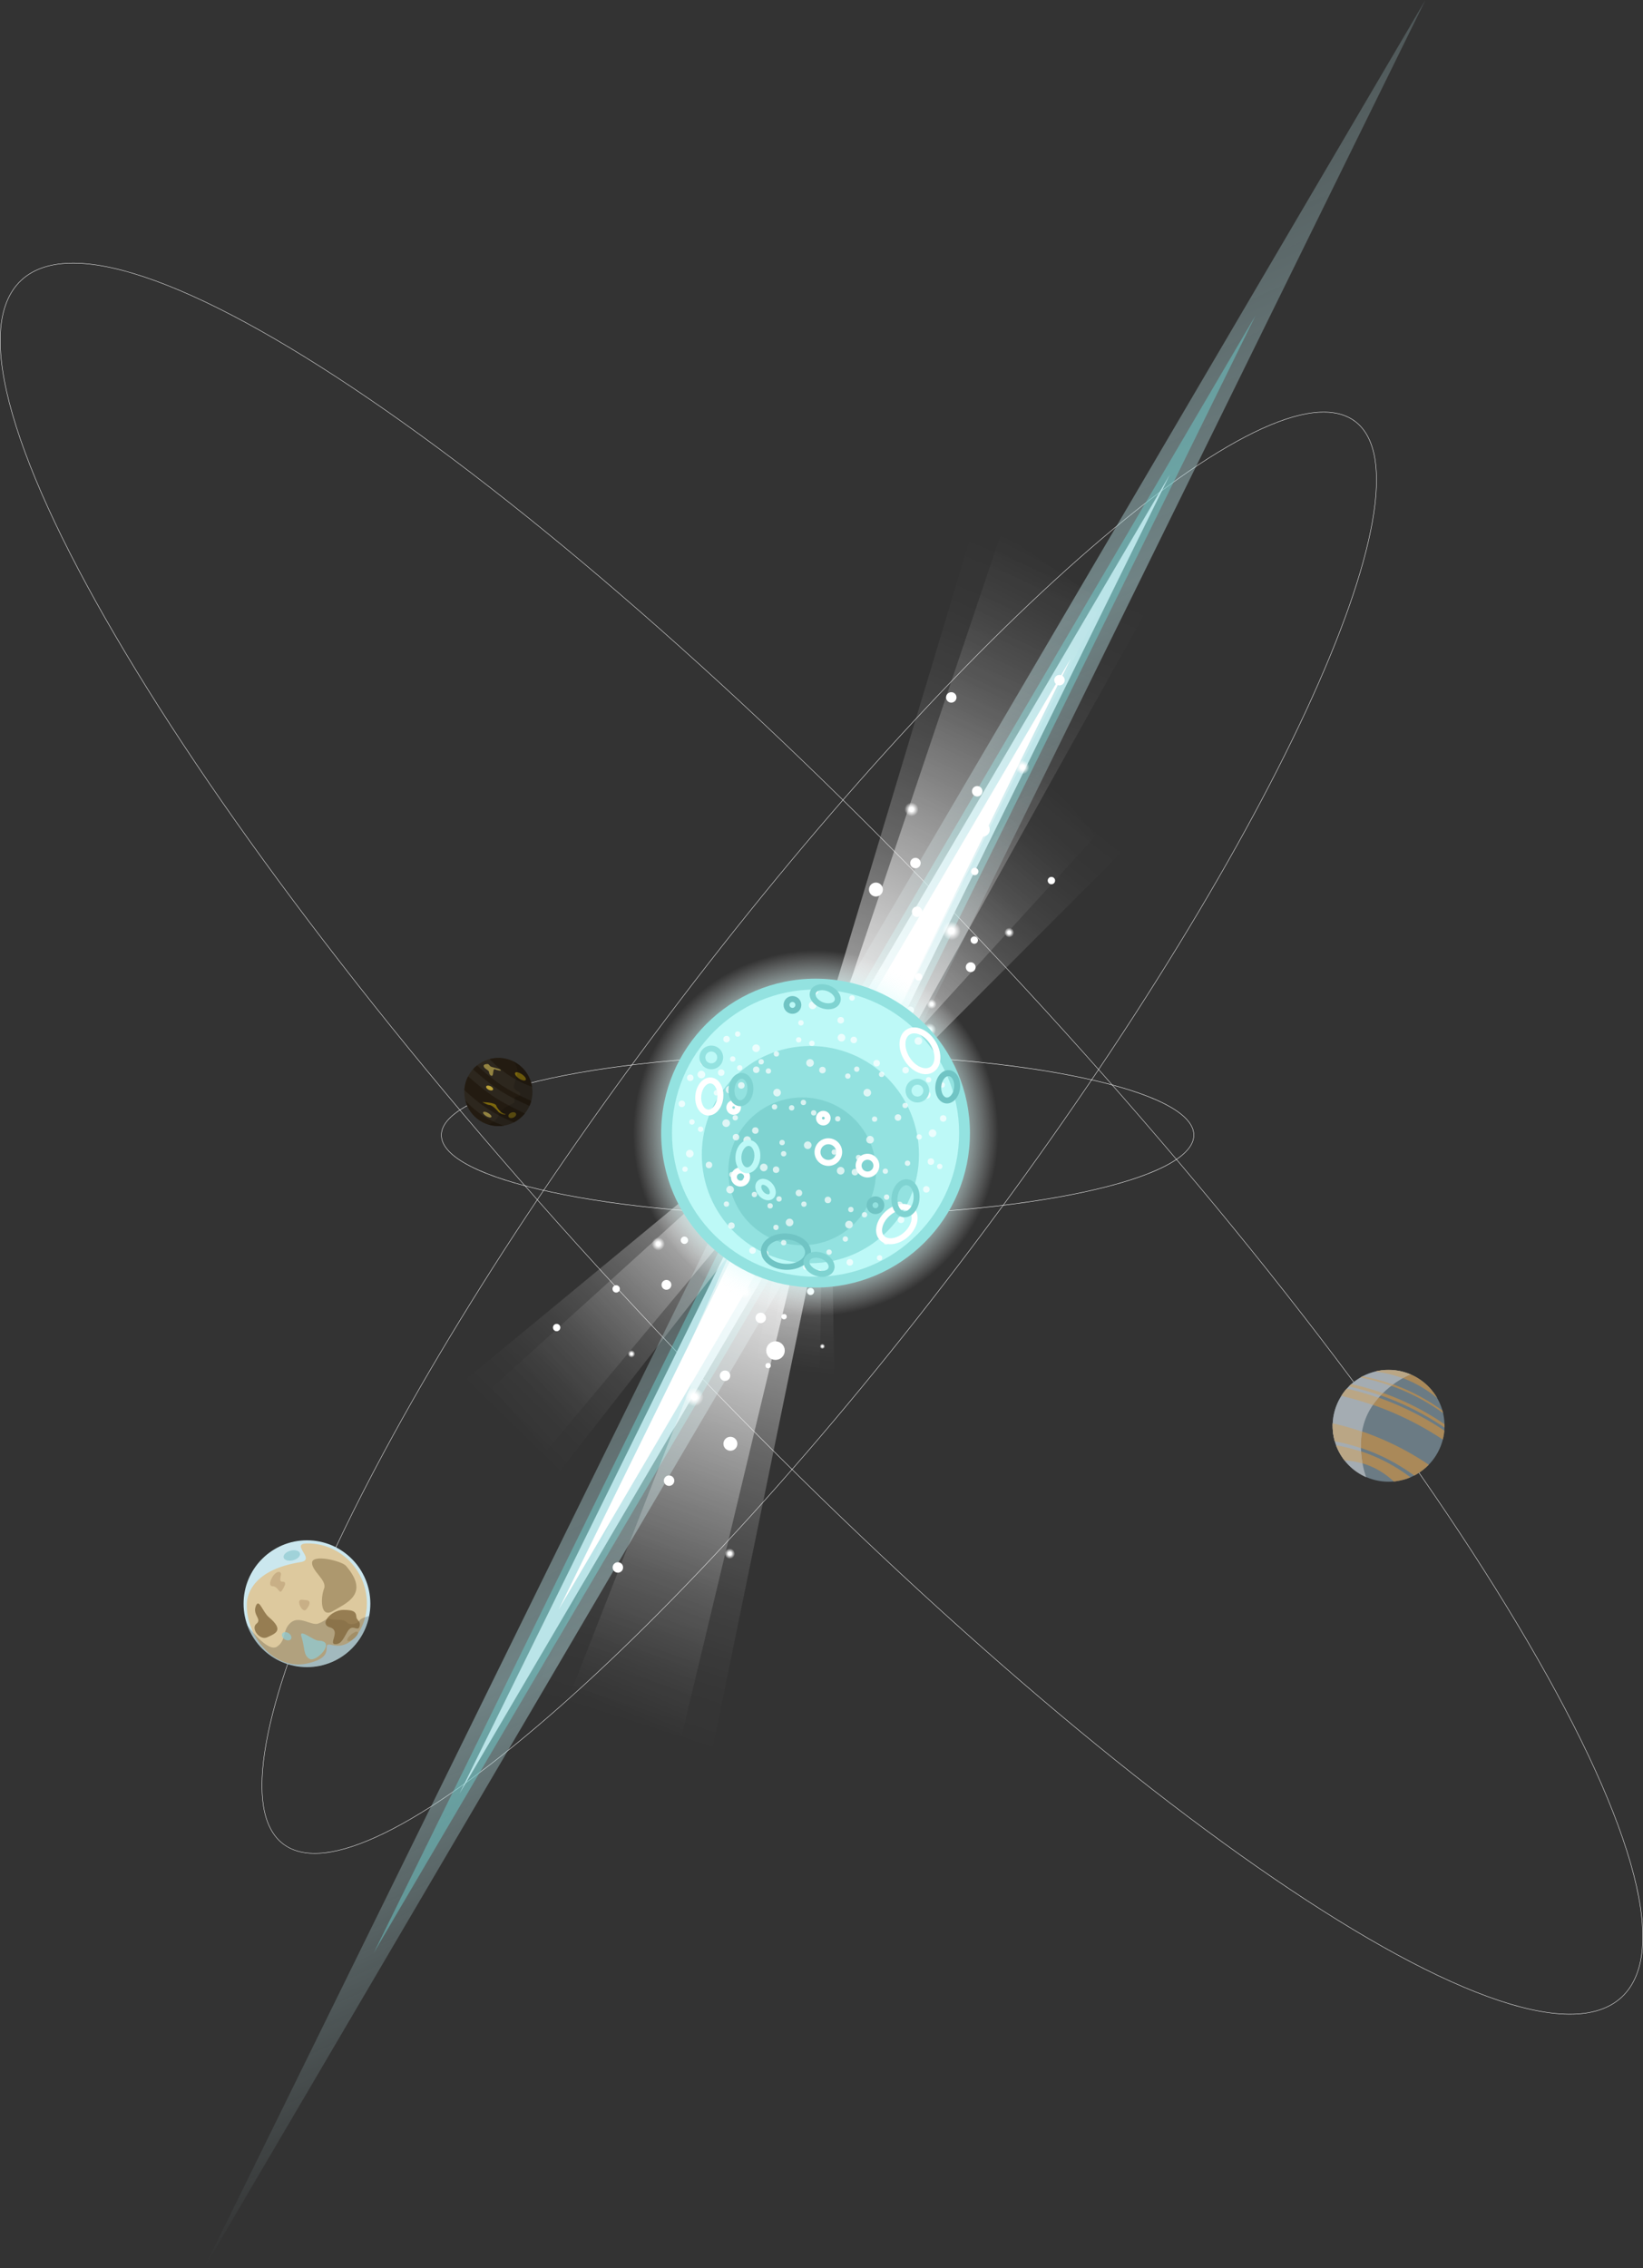 <?xml version="1.0" encoding="UTF-8"?>
<svg id="lichLayer3" xmlns="http://www.w3.org/2000/svg" xmlns:xlink="http://www.w3.org/1999/xlink"
     viewBox="0 0 3962.58 5468.55">
    <rect x="0" y="0" width="3962.58" height="5468.55" fill="#333333" stroke="none"/>
    <defs>
        <style>
            .cls-lich_system-1{fill:url(#lich_system_Unbenannter_Verlauf_19-13);}
            .cls-lich_system-2{fill:url(#lich_system_Unbenannter_Verlauf_19-16);}
            .cls-lich_system-3{fill:url(#lich_system_Unbenannter_Verlauf_19-19);}
            .cls-lich_system-4{fill:url(#lich_system_Unbenannter_Verlauf_19-18);}
            .cls-lich_system-5{fill:url(#lich_system_Unbenannter_Verlauf_19-12);}
            .cls-lich_system-6{fill:url(#lich_system_Unbenannter_Verlauf_19-15);}
            .cls-lich_system-7{fill:url(#lich_system_Unbenannter_Verlauf_19-17);}
            .cls-lich_system-8{fill:url(#lich_system_Unbenannter_Verlauf_19-14);}
            .cls-lich_system-9{fill:url(#lich_system_Unbenannter_Verlauf_19-10);}
            .cls-lich_system-10{fill:url(#lich_system_Unbenannter_Verlauf_19-11);}
            .cls-lich_system-11{fill:url(#lich_system_Unbenannter_Verlauf_19-25);}
            .cls-lich_system-12{fill:url(#lich_system_Unbenannter_Verlauf_19-26);}
            .cls-lich_system-13{fill:url(#lich_system_Unbenannter_Verlauf_19-22);}
            .cls-lich_system-14{fill:url(#lich_system_Unbenannter_Verlauf_19-21);}
            .cls-lich_system-15{fill:url(#lich_system_Unbenannter_Verlauf_19-23);}
            .cls-lich_system-16{fill:url(#lich_system_Unbenannter_Verlauf_19-24);}
            .cls-lich_system-17{fill:url(#lich_system_Unbenannter_Verlauf_19-20);}
            .cls-lich_system-18{fill:url(#lich_system_Unbenannter_Verlauf_195-3);}
            .cls-lich_system-19{fill:url(#lich_system_Unbenannter_Verlauf_195-4);}
            .cls-lich_system-20{fill:url(#lich_system_Unbenannter_Verlauf_195-2);}
            .cls-lich_system-21{fill:url(#lich_system_Unbenannter_Verlauf_195-5);}
            .cls-lich_system-22{fill:url(#lich_system_Unbenannter_Verlauf_195-6);}
            .cls-lich_system-23{fill:url(#lich_system_Unbenannter_Verlauf_193-2);}
            .cls-lich_system-24{fill:url(#lich_system_Unbenannter_Verlauf_110-2);}
            .cls-lich_system-25{fill:url(#lich_system_Unbenannter_Verlauf_19-7);}
            .cls-lich_system-26{fill:url(#lich_system_Unbenannter_Verlauf_19-6);}
            .cls-lich_system-27{fill:url(#lich_system_Unbenannter_Verlauf_19-9);}
            .cls-lich_system-28{fill:url(#lich_system_Unbenannter_Verlauf_19-8);}
            .cls-lich_system-29{fill:url(#lich_system_Unbenannter_Verlauf_19-3);}
            .cls-lich_system-30{fill:url(#lich_system_Unbenannter_Verlauf_19-5);}
            .cls-lich_system-31{fill:url(#lich_system_Unbenannter_Verlauf_19-2);}
            .cls-lich_system-32{fill:url(#lich_system_Unbenannter_Verlauf_19-4);}
            .cls-lich_system-33{fill:url(#lich_system_Unbenannter_Verlauf_27-2);}
            .cls-lich_system-34{fill:#fff;}
            .cls-lich_system-35{fill:#6b7b84;}
            .cls-lich_system-36{fill:#7fd3d1;}
            .cls-lich_system-37{fill:#bae4e8;}
            .cls-lich_system-38{fill:#938341;}
            .cls-lich_system-39{fill:#665612;}
            .cls-lich_system-40{fill:#baa138;}
            .cls-lich_system-41{fill:#baa685;}
            .cls-lich_system-42{fill:#a4acb2;}
            .cls-lich_system-43{fill:#bdf9f7;}
            .cls-lich_system-44{fill:#aa8959;}
            .cls-lich_system-45{fill:#cbe7ee;}
            .cls-lich_system-46{fill:#ddc99e;}
            .cls-lich_system-47{fill:#231b11;}
            .cls-lich_system-48{fill:#93e2e0;}
            .cls-lich_system-49{fill:#70c4c4;}
            .cls-lich_system-50{fill:#6ecccc;}
            .cls-lich_system-51{fill:#2d271e;}
            .cls-lich_system-52{fill:#7c670d;}
            .cls-lich_system-53{opacity:.15;}
            .cls-lich_system-54{opacity:.2;}
            .cls-lich_system-55{opacity:.5;}
            .cls-lich_system-56{opacity:.7;}
            .cls-lich_system-57{fill:url(#lich_system_Unbenannter_Verlauf_195);}
            .cls-lich_system-58{fill:url(#lich_system_Unbenannter_Verlauf_193);}
            .cls-lich_system-59{fill:url(#lich_system_Unbenannter_Verlauf_110);}
            .cls-lich_system-60{fill:url(#lich_system_Unbenannter_Verlauf_19);}
            .cls-lich_system-61{fill:url(#lich_system_Unbenannter_Verlauf_27);}
            .cls-lich_system-62{fill:url(#lich_system_Unbenannter_Verlauf_3);}
            .cls-lich_system-63{fill:#c1a77e;}
            .cls-lich_system-63,
            .cls-lich_system-64,
            .cls-lich_system-65,
            .cls-lich_system-66{opacity:.75;}
            .cls-lich_system-64{fill:#9e885e;}
            .cls-lich_system-65{fill:#92cad1;}
            .cls-lich_system-66{fill:#7f6438;}
        </style>
        <linearGradient id="lich_system_Unbenannter_Verlauf_27" x1="5585.51" y1="3438.92" x2="7571.81" y2="3438.92" gradientTransform="translate(787.01 11454.82) rotate(-114.08)" gradientUnits="userSpaceOnUse">
            <stop offset="0" stop-color="#bae4e8" stop-opacity="0"/>
            <stop offset=".5" stop-color="#bae4e8" stop-opacity=".9"/>
            <stop offset="1" stop-color="#bae4e8" stop-opacity=".4"/>
        </linearGradient>
        <linearGradient id="lich_system_Unbenannter_Verlauf_27-2" x1="7389.63" y1="5829.17" x2="9375.93" y2="5829.17" xlink:href="#lich_system_Unbenannter_Verlauf_27"/>
        <linearGradient id="lich_system_Unbenannter_Verlauf_195" x1="-7526.45" y1="12320.62" x2="-7290.48" y2="13384.99" gradientTransform="translate(3198.28 17174.93) rotate(26.27) scale(1 -1)" gradientUnits="userSpaceOnUse">
            <stop offset="0" stop-color="#fff"/>
            <stop offset=".11" stop-color="#fff" stop-opacity=".8"/>
            <stop offset=".24" stop-color="#fff" stop-opacity=".59"/>
            <stop offset=".37" stop-color="#fff" stop-opacity=".41"/>
            <stop offset=".5" stop-color="#fff" stop-opacity=".26"/>
            <stop offset=".63" stop-color="#fff" stop-opacity=".15"/>
            <stop offset=".75" stop-color="#fff" stop-opacity=".07"/>
            <stop offset=".88" stop-color="#fff" stop-opacity=".02"/>
            <stop offset="1" stop-color="#fff" stop-opacity="0"/>
        </linearGradient>
        <linearGradient id="lich_system_Unbenannter_Verlauf_195-2" x1="-8588.81" y1="11937.76" x2="-8353.46" y2="12999.35" gradientTransform="translate(3179.53 17371.04) rotate(30.53) scale(1 -1)" xlink:href="#lich_system_Unbenannter_Verlauf_195"/>
        <radialGradient id="lich_system_Unbenannter_Verlauf_19" cx="-7360.16" cy="12751.27" fx="-7360.16" fy="12751.27" r="15.79" gradientTransform="translate(3198.28 17174.93) rotate(26.27) scale(1 -1)" gradientUnits="userSpaceOnUse">
            <stop offset=".3" stop-color="#fff"/>
            <stop offset="1" stop-color="#fff" stop-opacity="0"/>
        </radialGradient>
        <radialGradient id="lich_system_Unbenannter_Verlauf_19-2" cx="-7464.33" cy="12941.94" fx="-7464.33" fy="12941.94" r="11.84" xlink:href="#lich_system_Unbenannter_Verlauf_19"/>
        <radialGradient id="lich_system_Unbenannter_Verlauf_19-3" cx="-7291.83" cy="13046.46" fx="-7291.83" fy="13046.46" r="11.84" xlink:href="#lich_system_Unbenannter_Verlauf_19"/>
        <radialGradient id="lich_system_Unbenannter_Verlauf_19-4" cx="-7383.17" cy="12808.94" fx="-7383.17" fy="12808.94" r="11.84" xlink:href="#lich_system_Unbenannter_Verlauf_19"/>
        <linearGradient id="lich_system_Unbenannter_Verlauf_195-3" x1="-2527.84" y1="13173.37" x2="-2192.96" y2="14683.95" gradientTransform="translate(2050.73 16216.1) rotate(10.44) scale(1 -1)" xlink:href="#lich_system_Unbenannter_Verlauf_195"/>
        <linearGradient id="lich_system_Unbenannter_Verlauf_110" x1="-3702.7" y1="13172.97" x2="-3368.68" y2="14679.61" gradientTransform="translate(2086.19 16409.89) rotate(14.7) scale(1 -1)" gradientUnits="userSpaceOnUse">
            <stop offset="0" stop-color="#fff"/>
            <stop offset=".17" stop-color="#fff" stop-opacity=".78"/>
            <stop offset=".4" stop-color="#fff" stop-opacity=".5"/>
            <stop offset=".6" stop-color="#fff" stop-opacity=".29"/>
            <stop offset=".78" stop-color="#fff" stop-opacity=".13"/>
            <stop offset=".92" stop-color="#fff" stop-opacity=".04"/>
            <stop offset="1" stop-color="#fff" stop-opacity="0"/>
        </linearGradient>
        <radialGradient id="lich_system_Unbenannter_Verlauf_19-5" cx="-2291.85" cy="13784.56" fx="-2291.85" fy="13784.56" r="22.41" gradientTransform="translate(2050.73 16216.1) rotate(10.44) scale(1 -1)" xlink:href="#lich_system_Unbenannter_Verlauf_19"/>
        <radialGradient id="lich_system_Unbenannter_Verlauf_19-6" cx="-2439.68" cy="14055.17" fx="-2439.68" fy="14055.17" r="16.81" gradientTransform="translate(2050.73 16216.1) rotate(10.44) scale(1 -1)" xlink:href="#lich_system_Unbenannter_Verlauf_19"/>
        <radialGradient id="lich_system_Unbenannter_Verlauf_19-7" cx="-2194.87" cy="14203.51" fx="-2194.87" fy="14203.51" r="16.81" gradientTransform="translate(2050.73 16216.1) rotate(10.44) scale(1 -1)" xlink:href="#lich_system_Unbenannter_Verlauf_19"/>
        <radialGradient id="lich_system_Unbenannter_Verlauf_19-8" cx="-2324.5" cy="13866.4" fx="-2324.5" fy="13866.4" r="16.81" gradientTransform="translate(2050.73 16216.1) rotate(10.44) scale(1 -1)" xlink:href="#lich_system_Unbenannter_Verlauf_19"/>
        <linearGradient id="lich_system_Unbenannter_Verlauf_195-4" x1="-933.32" y1="13236.08" x2="-1254.67" y2="11786.53" gradientTransform="translate(1661.57 16011.69) rotate(5.3) scale(1 -1)" xlink:href="#lich_system_Unbenannter_Verlauf_195"/>
        <linearGradient id="lich_system_Unbenannter_Verlauf_110-2" x1="-1890.38" y1="13314.06" x2="-2210.9" y2="11868.3" gradientTransform="translate(1714.27 16201.52) rotate(9.56) scale(1 -1)" xlink:href="#lich_system_Unbenannter_Verlauf_110"/>
        <radialGradient id="lich_system_Unbenannter_Verlauf_19-9" cx="-1154.79" cy="12590.55" fx="-1154.79" fy="12590.55" r="22.41" gradientTransform="translate(1661.57 16011.69) rotate(5.3) scale(1 -1)" xlink:href="#lich_system_Unbenannter_Verlauf_19"/>
        <radialGradient id="lich_system_Unbenannter_Verlauf_19-10" cx="-943.17" cy="12907.79" fx="-943.17" fy="12907.79" r="16.81" gradientTransform="translate(1661.57 16011.69) rotate(5.3) scale(1 -1)" xlink:href="#lich_system_Unbenannter_Verlauf_19"/>
        <radialGradient id="lich_system_Unbenannter_Verlauf_19-11" cx="-1057.16" cy="12855.1" fx="-1057.16" fy="12855.1" r="16.81" gradientTransform="translate(1661.57 16011.69) rotate(5.3) scale(1 -1)" xlink:href="#lich_system_Unbenannter_Verlauf_19"/>
        <radialGradient id="lich_system_Unbenannter_Verlauf_19-12" cx="-1034.75" cy="12222.38" fx="-1034.75" fy="12222.38" r="12.61" gradientTransform="translate(1661.57 16011.69) rotate(5.3) scale(1 -1)" xlink:href="#lich_system_Unbenannter_Verlauf_19"/>
        <radialGradient id="lich_system_Unbenannter_Verlauf_19-13" cx="-928.12" cy="13050.59" fx="-928.12" fy="13050.59" r="22.41" gradientTransform="translate(1661.57 16011.69) rotate(5.3) scale(1 -1)" xlink:href="#lich_system_Unbenannter_Verlauf_19"/>
        <radialGradient id="lich_system_Unbenannter_Verlauf_19-14" cx="-971.15" cy="12981.04" fx="-971.15" fy="12981.04" r="12.61" gradientTransform="translate(1661.57 16011.69) rotate(5.3) scale(1 -1)" xlink:href="#lich_system_Unbenannter_Verlauf_19"/>
        <linearGradient id="lich_system_Unbenannter_Verlauf_195-5" x1="-9106.33" y1="11724.04" x2="-9332.76" y2="10702.68" gradientTransform="translate(3533.93 17456.03) rotate(31.75) scale(1 -1)" xlink:href="#lich_system_Unbenannter_Verlauf_195"/>
        <linearGradient id="lich_system_Unbenannter_Verlauf_195-6" x1="-9960.15" y1="11197.31" x2="-10185.99" y2="10178.61" gradientTransform="translate(3496.55 17649.46) rotate(36.01) scale(1 -1)" xlink:href="#lich_system_Unbenannter_Verlauf_195"/>
        <radialGradient id="lich_system_Unbenannter_Verlauf_19-15" cx="-9262.38" cy="11269.2" fx="-9262.38" fy="11269.2" r="15.79" gradientTransform="translate(3533.93 17456.03) rotate(31.75) scale(1 -1)" xlink:href="#lich_system_Unbenannter_Verlauf_19"/>
        <radialGradient id="lich_system_Unbenannter_Verlauf_19-16" cx="-9113.27" cy="11492.72" fx="-9113.27" fy="11492.72" r="11.84" gradientTransform="translate(3533.93 17456.03) rotate(31.75) scale(1 -1)" xlink:href="#lich_system_Unbenannter_Verlauf_19"/>
        <radialGradient id="lich_system_Unbenannter_Verlauf_19-17" cx="-9193.59" cy="11455.6" fx="-9193.59" fy="11455.6" r="11.84" gradientTransform="translate(3533.93 17456.03) rotate(31.75) scale(1 -1)" xlink:href="#lich_system_Unbenannter_Verlauf_19"/>
        <radialGradient id="lich_system_Unbenannter_Verlauf_19-18" cx="-9177.8" cy="11009.78" fx="-9177.8" fy="11009.78" r="8.88" gradientTransform="translate(3533.93 17456.03) rotate(31.75) scale(1 -1)" xlink:href="#lich_system_Unbenannter_Verlauf_19"/>
        <radialGradient id="lich_system_Unbenannter_Verlauf_19-19" cx="-9102.66" cy="11593.35" fx="-9102.66" fy="11593.35" r="15.79" gradientTransform="translate(3533.93 17456.03) rotate(31.75) scale(1 -1)" xlink:href="#lich_system_Unbenannter_Verlauf_19"/>
        <radialGradient id="lich_system_Unbenannter_Verlauf_19-20" cx="-9132.99" cy="11544.34" fx="-9132.99" fy="11544.34" r="8.88" gradientTransform="translate(3533.93 17456.03) rotate(31.75) scale(1 -1)" xlink:href="#lich_system_Unbenannter_Verlauf_19"/>
        <linearGradient id="lich_system_Unbenannter_Verlauf_193" x1="3132.97" y1="12585.32" x2="2968.74" y2="11844.52" gradientTransform="translate(443.26 15605.02) rotate(-7.22) scale(1 -1)" gradientUnits="userSpaceOnUse">
            <stop offset="0" stop-color="#fff"/>
            <stop offset=".02" stop-color="#fff" stop-opacity=".93"/>
            <stop offset=".09" stop-color="#fff" stop-opacity=".74"/>
            <stop offset=".17" stop-color="#fff" stop-opacity=".56"/>
            <stop offset=".25" stop-color="#fff" stop-opacity=".41"/>
            <stop offset=".33" stop-color="#fff" stop-opacity=".28"/>
            <stop offset=".43" stop-color="#fff" stop-opacity=".18"/>
            <stop offset=".53" stop-color="#fff" stop-opacity=".1"/>
            <stop offset=".64" stop-color="#fff" stop-opacity=".04"/>
            <stop offset=".77" stop-color="#fff" stop-opacity="0"/>
            <stop offset="1" stop-color="#fff" stop-opacity="0"/>
        </linearGradient>
        <linearGradient id="lich_system_Unbenannter_Verlauf_193-2" x1="2160.54" y1="12964.53" x2="1996.74" y2="12225.67" gradientTransform="translate(535.86 15778.9) rotate(-2.96) scale(1 -1)" xlink:href="#lich_system_Unbenannter_Verlauf_193"/>
        <radialGradient id="lich_system_Unbenannter_Verlauf_19-21" cx="3019.79" cy="12255.42" fx="3019.79" fy="12255.42" r="11.45" gradientTransform="translate(443.26 15605.02) rotate(-7.22) scale(1 -1)" xlink:href="#lich_system_Unbenannter_Verlauf_19"/>
        <radialGradient id="lich_system_Unbenannter_Verlauf_19-22" cx="3127.94" cy="12417.54" fx="3127.94" fy="12417.54" r="8.59" gradientTransform="translate(443.26 15605.02) rotate(-7.22) scale(1 -1)" xlink:href="#lich_system_Unbenannter_Verlauf_19"/>
        <radialGradient id="lich_system_Unbenannter_Verlauf_19-23" cx="3069.68" cy="12390.62" fx="3069.68" fy="12390.62" r="8.59" gradientTransform="translate(443.26 15605.02) rotate(-7.22) scale(1 -1)" xlink:href="#lich_system_Unbenannter_Verlauf_19"/>
        <radialGradient id="lich_system_Unbenannter_Verlauf_19-24" cx="3081.14" cy="12067.27" fx="3081.14" fy="12067.27" r="6.44" gradientTransform="translate(443.26 15605.02) rotate(-7.22) scale(1 -1)" xlink:href="#lich_system_Unbenannter_Verlauf_19"/>
        <radialGradient id="lich_system_Unbenannter_Verlauf_19-25" cx="3135.63" cy="12490.53" fx="3135.63" fy="12490.53" r="11.45" gradientTransform="translate(443.26 15605.02) rotate(-7.22) scale(1 -1)" xlink:href="#lich_system_Unbenannter_Verlauf_19"/>
        <radialGradient id="lich_system_Unbenannter_Verlauf_19-26" cx="3113.64" cy="12454.98" fx="3113.64" fy="12454.98" r="6.44" gradientTransform="translate(443.26 15605.02) rotate(-7.22) scale(1 -1)" xlink:href="#lich_system_Unbenannter_Verlauf_19"/>
        <radialGradient id="lich_system_Unbenannter_Verlauf_3" cx="7481.95" cy="4636.75" fx="7481.95" fy="4636.75" r="440.83" gradientTransform="translate(787.01 11454.82) rotate(-114.08)" gradientUnits="userSpaceOnUse">
            <stop offset=".69" stop-color="#bdf9f7"/>
            <stop offset="1" stop-color="#fff" stop-opacity="0"/>
        </radialGradient>
    </defs>
    <g id="lich_system">
        <g>
            <g class="lich_system-orbits">
                <path class="cls-lich_system-34" d="m1971.88,2931.82c-242.4,0-470.3-20.24-641.71-56.98-171.63-36.79-266.16-85.81-266.16-138.02s94.52-101.23,266.16-138.02c171.41-36.74,399.31-56.98,641.71-56.98s470.3,20.24,641.71,56.98c171.63,36.79,266.16,85.81,266.16,138.02s-94.52,101.23-266.16,138.02c-171.41,36.74-399.31,56.98-641.71,56.98Zm0-389c-500.05,0-906.87,87.03-906.87,194s406.82,194,906.87,194,906.87-87.03,906.87-194-406.82-194-906.87-194Z"/>
                <path class="cls-lich_system-34" d="m3786.35,4856.99c-1.22,0-2.44,0-3.67-.02-53.9-.63-119.81-15.09-195.9-42.97-150.08-54.99-336.72-160-554.75-312.11-218.01-152.09-456.42-343.62-708.6-569.25-261.09-233.6-525.59-493.72-786.15-773.14-260.56-279.42-501.6-561.42-716.42-838.16-207.49-267.31-381.92-518.5-518.44-746.59-136.53-228.11-228.26-421.62-272.65-575.17C7.26,921.72-2.56,854.96.57,801.15c3.22-55.29,20.16-97.6,50.36-125.76,30.2-28.16,73.58-42.07,128.97-41.46,53.9.63,119.81,15.09,195.9,42.97,150.08,54.99,336.72,160,554.75,312.11,218.01,152.09,456.42,343.62,708.6,569.25,261.09,233.6,525.59,493.72,786.15,773.14,260.56,279.42,501.6,561.42,716.42,838.16,207.49,267.31,381.92,518.5,518.44,746.59,136.53,228.11,228.26,421.62,272.65,575.17,22.51,77.85,32.33,144.61,29.2,198.42-3.22,55.29-20.16,97.6-50.36,125.76-29.53,27.54-71.67,41.49-125.3,41.49ZM176.23,634.9c-53.37,0-95.28,13.86-124.62,41.22-30,27.98-46.84,70.07-50.04,125.09-3.12,53.7,6.69,120.34,29.16,198.09,44.37,153.47,136.06,346.9,272.55,574.94,136.5,228.05,310.9,479.21,518.37,746.49,214.8,276.72,455.82,558.7,716.36,838.1s525.02,539.5,786.08,773.07c252.16,225.61,490.53,417.11,708.51,569.18,217.96,152.06,404.53,257.03,554.52,311.99,75.99,27.84,141.79,42.28,195.57,42.91,55.07.63,98.27-13.21,128.28-41.19,30-27.98,46.84-70.07,50.04-125.09,3.12-53.7-6.69-120.34-29.16-198.09-44.37-153.47-136.06-346.9-272.55-574.94-136.5-228.05-310.9-479.21-518.37-746.49-214.8-276.72-455.82-558.7-716.36-838.1s-525.02-539.5-786.08-773.07c-252.16-225.61-490.53-417.11-708.51-569.18-217.96-152.06-404.53-257.03-554.52-311.99-75.99-27.84-141.79-42.28-195.57-42.91-1.22-.01-2.44-.02-3.66-.02Z"/>
                <path class="cls-lich_system-34" d="m759.19,4469.24c-30.65,0-56.17-7.56-76.11-22.58-25.05-18.88-41.21-49.49-48.03-91-6.63-40.38-4.51-91.56,6.3-152.11,21.32-119.42,75.21-272.75,160.16-455.75,84.94-182.98,196.66-386.39,332.05-604.6,140.17-225.91,299.72-457.86,474.21-689.41s353.48-448.85,531.99-645.87c172.43-190.3,337.17-353.76,489.65-485.84,152.49-132.1,285.03-226.16,393.95-279.58,55.23-27.08,103.84-43.23,144.48-47.98,41.77-4.89,75.66,2.21,100.71,21.08,25.05,18.88,41.21,49.49,48.03,91,6.63,40.38,4.51,91.56-6.3,152.11-21.32,119.42-75.21,272.75-160.16,455.75-84.94,182.97-196.66,386.39-332.05,604.6-140.17,225.91-299.72,457.86-474.21,689.41s-353.48,448.85-531.99,645.87c-172.43,190.3-337.17,353.76-489.65,485.84-152.49,132.1-285.03,226.16-393.95,279.58-55.23,27.08-103.84,43.23-144.48,47.98-8.53,1-16.74,1.5-24.6,1.5ZM3192.44,994.03c-7.83,0-15.99.5-24.48,1.49-40.53,4.74-89.03,20.85-144.16,47.89-108.84,53.38-241.31,147.39-393.73,279.43-152.44,132.06-317.16,295.49-489.56,485.76-178.5,196.99-357.47,414.27-531.94,645.8-174.47,231.53-334,463.45-474.16,689.34-135.38,218.17-247.08,421.55-332,604.49-84.91,182.92-138.77,336.17-160.08,455.5-10.79,60.44-12.91,111.51-6.3,151.77,6.78,41.24,22.81,71.64,47.64,90.36,24.84,18.72,58.48,25.74,99.99,20.89,40.53-4.74,89.03-20.85,144.16-47.89,108.84-53.38,241.31-147.39,393.73-279.43,152.44-132.06,317.16-295.49,489.56-485.76,178.5-196.99,357.47-414.27,531.94-645.8,174.47-231.53,334-463.45,474.16-689.34,135.38-218.17,247.08-421.55,332-604.49,84.91-182.92,138.77-336.17,160.08-455.5,10.79-60.44,12.91-111.51,6.3-151.77-6.78-41.24-22.81-71.64-47.64-90.36-19.75-14.89-45.08-22.38-75.51-22.38Z"/>
            </g>
            <g>
                <g class="lich_system-pulsar-rays">
                    <g class="cls-lich_system-55">
                        <polygon class="cls-lich_system-61" points="1965.02 2734.2 1863.84 2679.7 1177.96 4074.12 492.09 5468.55 1279.14 4128.62 2066.19 2788.7 1965.02 2734.2"/>
                        <polygon class="cls-lich_system-33" points="1964.93 2734.35 2066.11 2788.85 2751.98 1394.42 3437.85 0 2650.8 1339.92 1863.75 2679.85 1964.93 2734.35"/>
                    </g>
                    <g class="cls-lich_system-55">
                        <polygon class="cls-lich_system-50" points="1965 2734.22 1891.96 2694.87 1396.8 3701.57 901.64 4708.26 1469.84 3740.91 2038.05 2773.57 1965 2734.22"/>
                        <polygon class="cls-lich_system-50" points="1964.94 2734.33 2037.98 2773.67 2533.15 1766.98 3028.31 760.29 2460.1 1727.63 1891.9 2694.98 1964.94 2734.33"/>
                    </g>
                    <g>
                        <polygon class="cls-lich_system-37" points="1965 2734.23 1906.16 2702.53 1507.29 3513.47 1108.41 4324.4 1566.13 3545.16 2023.84 2765.93 1965 2734.23"/>
                        <polygon class="cls-lich_system-37" points="1964.95 2734.32 2023.79 2766.01 2422.66 1955.08 2821.53 1144.15 2363.82 1923.39 1906.11 2702.62 1964.95 2734.32"/>
                    </g>
                    <g>
                        <polygon class="cls-lich_system-34" points="1964.99 2734.24 1922.56 2711.39 1634.95 3296.12 1347.35 3880.84 1677.38 3318.97 2007.42 2757.1 1964.99 2734.24"/>
                        <polygon class="cls-lich_system-34" points="1964.95 2734.3 2007.38 2757.16 2294.99 2172.43 2582.6 1587.71 2252.56 2149.58 1922.53 2711.45 1964.95 2734.3"/>
                    </g>
                </g>
                <g class="lich_system-pulsar-bursts">
                    <g>
                        <g>
                            <polygon class="cls-lich_system-57" points="1868.97 2767.98 1937.54 2823.06 2712.58 2047.25 2459.36 1843.84 1868.97 2767.98"/>
                            <polygon class="cls-lich_system-20" points="1891.03 2756.61 1927.07 2799.97 2641.96 2015.67 2508.87 1855.55 1891.03 2756.61"/>
                            <circle class="cls-lich_system-60" cx="2242.97" cy="2482.95" r="15.79"/>
                            <circle class="cls-lich_system-31" cx="2233.97" cy="2265.87" r="11.84"/>
                            <circle class="cls-lich_system-29" cx="2434.91" cy="2248.5" r="11.84"/>
                            <circle class="cls-lich_system-32" cx="2247.86" cy="2421.05" r="11.84"/>
                            <circle class="cls-lich_system-34" cx="2138.6" cy="2380.32" r="11.84"/>
                            <circle class="cls-lich_system-34" cx="2535.76" cy="2123.2" r="8.88"/>
                            <circle class="cls-lich_system-34" cx="2341.12" cy="2331.97" r="11.84"/>
                            <circle class="cls-lich_system-34" cx="2349.74" cy="2266.66" r="8.88"/>
                            <circle class="cls-lich_system-34" cx="2195.63" cy="2435.77" r="8.88"/>
                            <circle class="cls-lich_system-34" cx="2215.49" cy="2355.41" r="8.88"/>
                            <circle class="cls-lich_system-34" cx="2350.86" cy="2101.26" r="8.88"/>
                        </g>
                        <polygon class="cls-lich_system-18" points="1894.49 2778.45 2009.45 2827.1 2767.26 1467.71 2342.75 1288.04 1894.49 2778.45"/>
                        <polygon class="cls-lich_system-59" points="1920.21 2754.38 1986.21 2799.63 2658.6 1451.94 2414.89 1284.84 1920.21 2754.38"/>
                        <circle class="cls-lich_system-30" cx="2294.77" cy="2244.45" r="22.41"/>
                        <circle class="cls-lich_system-26" cx="2198.43" cy="1951.54" r="16.81"/>
                        <circle class="cls-lich_system-25" cx="2466.07" cy="1850.02" r="16.81"/>
                        <circle class="cls-lich_system-28" cx="2277.49" cy="2158.05" r="16.81"/>
                        <circle class="cls-lich_system-34" cx="2112.53" cy="2144.74" r="16.81"/>
                        <circle class="cls-lich_system-34" cx="2555.24" cy="1639.88" r="12.6"/>
                        <circle class="cls-lich_system-34" cx="2370.33" cy="2000.31" r="16.81"/>
                        <circle class="cls-lich_system-34" cx="2356.81" cy="1907.79" r="12.6"/>
                        <circle class="cls-lich_system-34" cx="2211.87" cy="2198.37" r="12.6"/>
                        <circle class="cls-lich_system-34" cx="2207.87" cy="2080.95" r="12.6"/>
                        <circle class="cls-lich_system-34" cx="2294.28" cy="1681.52" r="12.6"/>
                    </g>
                    <g>
                        <polygon class="cls-lich_system-19" points="2020.9 2741.86 1902.04 2703.71 1269.16 4125.57 1708.07 4266.46 2020.9 2741.86"/>
                        <polygon class="cls-lich_system-24" points="1995.53 2716.62 1925.74 2677.47 1376.88 4080.02 1634.6 4224.59 1995.53 2716.62"/>
                        <circle class="cls-lich_system-27" cx="1673.97" cy="3368.3" r="22.41"/>
                        <circle class="cls-lich_system-9" cx="1913.96" cy="3071.96" r="16.81"/>
                        <circle class="cls-lich_system-10" cx="1795.59" cy="3113.89" r="16.81"/>
                        <circle class="cls-lich_system-5" cx="1759.5" cy="3745.98" r="12.6"/>
                        <circle class="cls-lich_system-1" cx="1942.13" cy="2931.15" r="22.41"/>
                        <circle class="cls-lich_system-8" cx="1892.86" cy="2996.43" r="12.6"/>
                        <circle class="cls-lich_system-34" cx="1835.37" cy="2927.61" r="16.81"/>
                        <circle class="cls-lich_system-34" cx="1748.64" cy="3316.93" r="12.6"/>
                        <circle class="cls-lich_system-34" cx="1870.32" cy="3256.44" r="22.41"/>
                        <circle class="cls-lich_system-34" cx="1829.16" cy="2994.58" r="22.41"/>
                        <circle class="cls-lich_system-34" cx="1761.55" cy="3481.05" r="16.81"/>
                        <circle class="cls-lich_system-34" cx="1613.67" cy="3570.07" r="12.6"/>
                        <circle class="cls-lich_system-34" cx="1834.71" cy="3177.6" r="12.6"/>
                        <circle class="cls-lich_system-34" cx="1711.62" cy="3204.96" r="12.6"/>
                        <circle class="cls-lich_system-34" cx="1490.18" cy="3779.29" r="12.6"/>
                        <polygon class="cls-lich_system-21" points="2002.94 2712.99 1939.93 2651.62 1094.4 3349.94 1327.06 3576.58 2002.94 2712.99"/>
                        <polygon class="cls-lich_system-22" points="1994.85 2689.1 1963.12 2642.5 1176.66 3355.01 1293.85 3527.1 1994.85 2689.1"/>
                        <circle class="cls-lich_system-6" cx="1587.45" cy="2999.28" r="15.79"/>
                        <circle class="cls-lich_system-2" cx="1831.87" cy="2887.66" r="11.84"/>
                        <circle class="cls-lich_system-7" cx="1744.03" cy="2876.96" r="11.84"/>
                        <circle class="cls-lich_system-4" cx="1522.87" cy="3264.38" r="8.88"/>
                        <circle class="cls-lich_system-3" cx="1893.83" cy="2807.67" r="15.79"/>
                        <circle class="cls-lich_system-17" cx="1842.26" cy="2833.39" r="8.88"/>
                        <circle class="cls-lich_system-34" cx="1827.6" cy="2771.93" r="11.84"/>
                        <circle class="cls-lich_system-34" cx="1650.69" cy="2990.31" r="8.88"/>
                        <circle class="cls-lich_system-34" cx="1746.43" cy="2990.35" r="15.79"/>
                        <circle class="cls-lich_system-34" cx="1802.66" cy="2812.23" r="15.79"/>
                        <circle class="cls-lich_system-34" cx="1607.32" cy="3097.9" r="11.84"/>
                        <circle class="cls-lich_system-34" cx="1486.09" cy="3107.64" r="8.88"/>
                        <circle class="cls-lich_system-34" cx="1748.71" cy="2929.43" r="8.88"/>
                        <circle class="cls-lich_system-34" cx="1662.48" cy="2908.05" r="8.88"/>
                        <circle class="cls-lich_system-34" cx="1342.52" cy="3200.86" r="8.88"/>
                        <g>
                            <polygon class="cls-lich_system-58" points="2002.43 2716.27 1938.9 2710.4 1780.64 3489.88 2015.22 3511.55 2002.43 2716.27"/>
                            <polygon class="cls-lich_system-23" points="1986.97 2706.49 1947.81 2694.68 1829.34 3455.22 1973.92 3498.8 1986.97 2706.49"/>
                            <circle class="cls-lich_system-14" cx="1898.72" cy="3067.23" r="11.45"/>
                            <circle class="cls-lich_system-13" cx="1985.64" cy="2892.8" r="8.59"/>
                            <circle class="cls-lich_system-15" cx="1931.22" cy="2926.83" r="8.59"/>
                            <circle class="cls-lich_system-16" cx="1983.23" cy="3246.18" r="6.44"/>
                            <circle class="cls-lich_system-11" cx="1984.09" cy="2819.43" r="11.45"/>
                            <circle class="cls-lich_system-12" cx="1966.74" cy="2857.46" r="6.44"/>
                            <circle class="cls-lich_system-34" cx="1930.44" cy="2829.49" r="8.59"/>
                            <circle class="cls-lich_system-34" cx="1930.29" cy="3033.33" r="6.44"/>
                            <circle class="cls-lich_system-34" cx="1984.3" cy="2989.68" r="11.45"/>
                            <circle class="cls-lich_system-34" cx="1934.76" cy="2863.59" r="11.45"/>
                            <circle class="cls-lich_system-34" cx="1954.91" cy="3113.78" r="8.59"/>
                            <circle class="cls-lich_system-34" cx="1890.99" cy="3174.58" r="6.44"/>
                            <circle class="cls-lich_system-34" cx="1957.79" cy="2954.28" r="6.44"/>
                            <circle class="cls-lich_system-34" cx="1899.42" cy="2981.57" r="6.44"/>
                            <circle class="cls-lich_system-34" cx="1852.55" cy="3292.63" r="6.44"/>
                        </g>
                    </g>
                </g>
                <g class="lich_system-lich-pulsar">
                    <circle class="cls-lich_system-62" cx="1966.94" cy="2732.04" r="440.83"/>
                    <circle class="cls-lich_system-48" cx="1966.94" cy="2732.04" r="372.32"/>
                    <circle class="cls-lich_system-43" cx="1966.94" cy="2732.04" r="346.25"/>
                    <circle class="cls-lich_system-48" cx="1954.49" cy="2783.87" r="261.88"/>
                    <circle class="cls-lich_system-36" cx="1934.68" cy="2824.22" r="178.17"/>
                    <g class="cls-lich_system-56">
                        <circle class="cls-lich_system-34" cx="1938.9" cy="2903.33" r="6.45"/>
                        <circle class="cls-lich_system-34" cx="1878.9" cy="2890.76" r="6.45"/>
                        <circle class="cls-lich_system-34" cx="1857.41" cy="2907.44" r="6.45"/>
                        <circle class="cls-lich_system-34" cx="1926.86" cy="2876.39" r="7.87"/>
                        <circle class="cls-lich_system-34" cx="2038.84" cy="2987.39" r="6.45"/>
                        <circle class="cls-lich_system-34" cx="1999.62" cy="3019.05" r="6.45"/>
                        <circle class="cls-lich_system-34" cx="2047.7" cy="2952.59" r="9.22"/>
                        <circle class="cls-lich_system-34" cx="2274.78" cy="2696.71" r="7.87"/>
                        <circle class="cls-lich_system-34" cx="2121.35" cy="3032.78" r="6.45"/>
                        <circle class="cls-lich_system-34" cx="2249.15" cy="2732.34" r="9.22"/>
                        <circle class="cls-lich_system-34" cx="2234.15" cy="2867.71" r="7.87"/>
                        <circle class="cls-lich_system-34" cx="2137.12" cy="2994.43" r="6.45"/>
                        <circle class="cls-lich_system-34" cx="2173.06" cy="2941.09" r="7.87"/>
                        <circle class="cls-lich_system-34" cx="2052.11" cy="2916.29" r="6.45"/>
                        <circle class="cls-lich_system-34" cx="2169.6" cy="2905.19" r="7.87"/>
                        <circle class="cls-lich_system-34" cx="2085" cy="2928.85" r="6.45"/>
                        <circle class="cls-lich_system-34" cx="2027.49" cy="2822.8" r="9.22"/>
                        <circle class="cls-lich_system-34" cx="2061.9" cy="2826.14" r="7.87"/>
                        <circle class="cls-lich_system-34" cx="1819.45" cy="2880.03" r="6.45"/>
                        <circle class="cls-lich_system-34" cx="1996.72" cy="2893.17" r="7.87"/>
                        <circle class="cls-lich_system-34" cx="1652.11" cy="2819.03" r="6.45"/>
                        <circle class="cls-lich_system-34" cx="1663.63" cy="2781.57" r="9.22"/>
                        <circle class="cls-lich_system-34" cx="1752.04" cy="2903.09" r="6.45"/>
                        <circle class="cls-lich_system-34" cx="1760.9" cy="2868.3" r="9.22"/>
                        <circle class="cls-lich_system-34" cx="1842.05" cy="2814.86" r="9.22"/>
                        <circle class="cls-lich_system-34" cx="1871.76" cy="2820.3" r="7.87"/>
                        <circle class="cls-lich_system-34" cx="1765.32" cy="2831.99" r="6.45"/>
                        <circle class="cls-lich_system-34" cx="1798.2" cy="2844.56" r="6.45"/>
                        <circle class="cls-lich_system-34" cx="1775.1" cy="2741.84" r="7.87"/>
                        <circle class="cls-lich_system-34" cx="1751.39" cy="2708.06" r="9.22"/>
                        <circle class="cls-lich_system-34" cx="1709.93" cy="2808.87" r="7.87"/>
                        <circle class="cls-lich_system-34" cx="1764.06" cy="2955.15" r="7.87"/>
                        <circle class="cls-lich_system-34" cx="1904.26" cy="2947.49" r="9.22"/>
                        <circle class="cls-lich_system-34" cx="1871.46" cy="2959.37" r="6.45"/>
                        <circle class="cls-lich_system-34" cx="1844.16" cy="3022.71" r="9.22"/>
                        <circle class="cls-lich_system-34" cx="1814.93" cy="3015.12" r="7.87"/>
                        <circle class="cls-lich_system-34" cx="1890.06" cy="2996.29" r="6.45"/>
                        <circle class="cls-lich_system-34" cx="2049.61" cy="3043.65" r="7.87"/>
                        <circle class="cls-lich_system-34" cx="1943.17" cy="3055.34" r="6.45"/>
                        <circle class="cls-lich_system-34" cx="1976.06" cy="3067.91" r="6.45"/>
                        <circle class="cls-lich_system-34" cx="2126.31" cy="2590.44" r="6.45"/>
                        <circle class="cls-lich_system-34" cx="2066.32" cy="2577.87" r="6.45"/>
                        <circle class="cls-lich_system-34" cx="2044.82" cy="2594.55" r="6.45"/>
                        <circle class="cls-lich_system-34" cx="2114.28" cy="2563.5" r="7.87"/>
                        <circle class="cls-lich_system-34" cx="2182.96" cy="2665.44" r="6.45"/>
                        <circle class="cls-lich_system-34" cx="2235.11" cy="2639.7" r="9.22"/>
                        <circle class="cls-lich_system-34" cx="2239.52" cy="2603.4" r="6.45"/>
                        <circle class="cls-lich_system-34" cx="2272.41" cy="2615.96" r="6.45"/>
                        <circle class="cls-lich_system-34" cx="2214.9" cy="2509.91" r="9.22"/>
                        <circle class="cls-lich_system-34" cx="2184.13" cy="2580.28" r="7.87"/>
                        <circle class="cls-lich_system-34" cx="2165.75" cy="2694.47" r="7.87"/>
                        <circle class="cls-lich_system-34" cx="2029.46" cy="2501.97" r="9.22"/>
                        <circle class="cls-lich_system-34" cx="2059.17" cy="2507.41" r="7.87"/>
                        <circle class="cls-lich_system-34" cx="2135.26" cy="2823.89" r="6.45"/>
                        <circle class="cls-lich_system-34" cx="2098.41" cy="2747.98" r="9.22"/>
                        <circle class="cls-lich_system-34" cx="2091.67" cy="2634.6" r="9.22"/>
                        <circle class="cls-lich_system-34" cx="2109.35" cy="2698.34" r="6.45"/>
                        <circle class="cls-lich_system-34" cx="2216.76" cy="2741.34" r="6.45"/>
                        <circle class="cls-lich_system-34" cx="2266.43" cy="2812.47" r="6.45"/>
                        <circle class="cls-lich_system-34" cx="2245.16" cy="2800.78" r="7.87"/>
                        <circle class="cls-lich_system-34" cx="2188.76" cy="2804.64" r="6.45"/>
                        <circle class="cls-lich_system-34" cx="2070.7" cy="2790.82" r="6.45"/>
                        <circle class="cls-lich_system-34" cx="2138.32" cy="2886.36" r="6.45"/>
                        <circle class="cls-lich_system-34" cx="1886.3" cy="2754.86" r="6.45"/>
                        <circle class="cls-lich_system-34" cx="1890" cy="2781.81" r="6.45"/>
                        <circle class="cls-lich_system-34" cx="2020.46" cy="2697.62" r="6.45"/>
                        <circle class="cls-lich_system-34" cx="1802.14" cy="2748.82" r="9.22"/>
                        <circle class="cls-lich_system-34" cx="1821.71" cy="2725.81" r="7.87"/>
                        <circle class="cls-lich_system-34" cx="1948.11" cy="2761.26" r="9.22"/>
                        <circle class="cls-lich_system-34" cx="2012.15" cy="2777.82" r="6.45"/>
                        <circle class="cls-lich_system-34" cx="2054.89" cy="2406.35" r="6.45"/>
                        <circle class="cls-lich_system-34" cx="1959.82" cy="2423.91" r="9.22"/>
                        <circle class="cls-lich_system-34" cx="1965.72" cy="2389.85" r="7.87"/>
                        <circle class="cls-lich_system-34" cx="2027.69" cy="2459.86" r="7.87"/>
                        <circle class="cls-lich_system-34" cx="1926.31" cy="2507.14" r="6.45"/>
                        <circle class="cls-lich_system-34" cx="1913.82" cy="2435.85" r="6.45"/>
                        <circle class="cls-lich_system-34" cx="1931.75" cy="2466.15" r="6.45"/>
                        <circle class="cls-lich_system-34" cx="1773.24" cy="2695.07" r="6.45"/>
                        <circle class="cls-lich_system-34" cx="1759.56" cy="2627.46" r="9.22"/>
                        <circle class="cls-lich_system-34" cx="1787.9" cy="2617.04" r="7.87"/>
                        <circle class="cls-lich_system-34" cx="1664.78" cy="2598.64" r="7.87"/>
                        <circle class="cls-lich_system-34" cx="1779.11" cy="2493.18" r="6.45"/>
                        <circle class="cls-lich_system-34" cx="1767.14" cy="2553.3" r="6.45"/>
                        <circle class="cls-lich_system-34" cx="1784.03" cy="2574.62" r="6.45"/>
                        <circle class="cls-lich_system-34" cx="1752.3" cy="2505.48" r="7.87"/>
                        <circle class="cls-lich_system-34" cx="1691.61" cy="2590.9" r="9.22"/>
                        <circle class="cls-lich_system-34" cx="1696.75" cy="2561.14" r="7.87"/>
                        <circle class="cls-lich_system-34" cx="1823.62" cy="2527.38" r="9.22"/>
                        <circle class="cls-lich_system-34" cx="1835.82" cy="2560.06" r="6.45"/>
                        <circle class="cls-lich_system-34" cx="1872.55" cy="2541.09" r="6.45"/>
                        <circle class="cls-lich_system-34" cx="1727.88" cy="2634.93" r="6.45"/>
                        <circle class="cls-lich_system-34" cx="1739.41" cy="2586.21" r="7.87"/>
                        <circle class="cls-lich_system-34" cx="1668.83" cy="2705.22" r="6.45"/>
                        <circle class="cls-lich_system-34" cx="1689.73" cy="2722.63" r="6.45"/>
                        <circle class="cls-lich_system-34" cx="1644.48" cy="2661.47" r="7.87"/>
                        <circle class="cls-lich_system-34" cx="1937.65" cy="2658.21" r="6.45"/>
                        <circle class="cls-lich_system-34" cx="1962.46" cy="2683.19" r="6.45"/>
                        <circle class="cls-lich_system-34" cx="1953.63" cy="2562.86" r="9.22"/>
                        <circle class="cls-lich_system-34" cx="1983.62" cy="2580.05" r="7.87"/>
                        <circle class="cls-lich_system-34" cx="1958.13" cy="2515.55" r="6.45"/>
                        <circle class="cls-lich_system-34" cx="1853.23" cy="2582.34" r="6.45"/>
                        <circle class="cls-lich_system-34" cx="1823.89" cy="2579.3" r="7.87"/>
                        <circle class="cls-lich_system-34" cx="1874.16" cy="2634.42" r="9.22"/>
                        <circle class="cls-lich_system-34" cx="1868.04" cy="2668.77" r="6.45"/>
                        <circle class="cls-lich_system-34" cx="1909.32" cy="2671.12" r="6.45"/>
                    </g>
                    <g>
                        <path class="cls-lich_system-48" d="m2238.69,2617.99c6.43,14.39-.04,31.33-14.43,37.76-14.39,6.43-31.33-.04-37.76-14.43-6.43-14.39.04-31.33,14.43-37.76,14.39-6.43,31.33.04,37.76,14.43Zm-39.13,17.49c3.21,7.19,11.67,10.42,18.86,7.21,7.19-3.21,10.42-11.67,7.21-18.86-3.21-7.19-11.67-10.42-18.86-7.21-7.19,3.21-10.42,11.67-7.21,18.86Z"/>
                        <path class="cls-lich_system-48" d="m1741.55,2537.89c6.43,14.39-.04,31.33-14.43,37.76s-31.33-.04-37.76-14.43c-6.43-14.39.04-31.33,14.43-37.76s31.33.04,37.76,14.43Zm-39.13,17.49c3.21,7.19,11.67,10.42,18.86,7.21s10.42-11.67,7.21-18.86c-3.21-7.19-11.67-10.42-18.86-7.21s-10.42,11.67-7.21,18.86Z"/>
                    </g>
                    <g>
                        <path class="cls-lich_system-34" d="m2118.33,2798.79c6.43,14.39-.04,31.33-14.43,37.76-14.39,6.43-31.33-.04-37.76-14.43s.04-31.33,14.43-37.76c14.39-6.43,31.33.04,37.76,14.43Zm-39.13,17.49c3.21,7.19,11.67,10.42,18.86,7.21,7.19-3.21,10.42-11.67,7.21-18.86s-11.67-10.42-18.86-7.21-10.42,11.67-7.21,18.86Z"/>
                        <path class="cls-lich_system-34" d="m2028.21,2764.2c7.5,16.77-.05,36.52-16.82,44.01-16.77,7.5-36.52-.05-44.01-16.82-7.5-16.77.05-36.52,16.82-44.01,16.77-7.5,36.52.05,44.01,16.82Zm-47.77,21.35c4.28,9.57,15.54,13.87,25.11,9.6,9.57-4.28,13.87-15.54,9.59-25.11s-15.54-13.87-25.11-9.6-13.87,15.54-9.6,25.11Z"/>
                        <path class="cls-lich_system-34" d="m2001.79,2688.74c3.97,8.87-.03,19.32-8.9,23.29s-19.32-.03-23.29-8.9c-3.97-8.87.03-19.32,8.9-23.29,8.87-3.97,19.32.03,23.29,8.9Zm-19.12,8.55c.75,1.67,2.71,2.42,4.38,1.67s2.42-2.71,1.67-4.38-2.71-2.42-4.38-1.67-2.42,2.71-1.67,4.38Z"/>
                        <path class="cls-lich_system-34" d="m1785.52,2663.12c3.97,8.87-.03,19.32-8.9,23.29-8.87,3.97-19.32-.03-23.29-8.9s.03-19.32,8.9-23.29c8.87-3.97,19.32.03,23.29,8.9Zm-19.12,8.55c.75,1.67,2.71,2.42,4.38,1.67s2.42-2.71,1.67-4.38-2.71-2.42-4.38-1.67-2.42,2.71-1.67,4.38Z"/>
                        <path class="cls-lich_system-34" d="m1807,2828.42c5.2,11.63-.03,25.33-11.67,30.52-11.63,5.2-25.33-.03-30.52-11.67-5.2-11.63.03-25.33,11.67-30.53,11.63-5.2,25.33.03,30.53,11.67Zm-29.12,13.02c1.98,4.43,7.19,6.42,11.62,4.44,4.43-1.98,6.42-7.19,4.44-11.62s-7.19-6.42-11.62-4.44-6.42,7.19-4.44,11.62Z"/>
                        <path class="cls-lich_system-34" d="m1740.14,2618.13c3.8,8.5,5.29,18.69,4.21,29.09-2.66,25.63-19.51,44.17-38.36,42.22-18.86-1.95-31.54-23.56-28.89-49.19,1.22-11.73,5.57-22.52,12.26-30.38,7.34-8.62,16.61-12.82,26.1-11.84,9.5.98,17.71,7,23.12,16.94.56,1.02,1.08,2.08,1.56,3.15Zm-45.72,45.52c2.93,6.55,7.56,10.99,13.04,11.56,10.51,1.09,20.88-12.4,22.65-29.46.91-8.75-.59-17.47-4.1-23.93-1.79-3.29-5.73-8.9-12.03-9.55h0c-6.29-.65-11.3,4.03-13.73,6.88-4.76,5.6-8.02,13.83-8.92,22.58-.85,8.16.4,15.92,3.08,21.92Z"/>
                        <path class="cls-lich_system-34" d="m2210.05,2921.89c3.27,7.33,3.88,16.1,1.64,25.53-2.92,12.34-10.46,24.51-21.24,34.27-10.77,9.76-23.62,16.08-36.19,17.77-13.55,1.83-25.24-1.83-32.92-10.3-7.68-8.47-10.17-20.46-7.02-33.77,2.92-12.34,10.46-24.51,21.24-34.27,23.36-21.17,53.71-24.45,69.1-7.48h0c2.24,2.47,4.03,5.23,5.38,8.24Zm-80.96,53.24c.73,1.64,1.69,3.12,2.87,4.42,4.42,4.87,11.66,6.91,20.39,5.72,9.72-1.31,19.84-6.36,28.49-14.2,8.65-7.84,14.66-17.42,16.92-26.96,2.03-8.58.72-15.98-3.7-20.86h0c-9.67-10.66-32.05-6.79-48.89,8.47-8.65,7.84-14.66,17.42-16.92,26.96-1.49,6.29-1.18,11.94.83,16.43Z"/>
                        <path class="cls-lich_system-34" d="m2261.51,2520.82c4.59,10.27,6.85,21,6.47,31.09-.56,14.66-6.56,26.33-16.9,32.87-10.34,6.54-23.46,6.95-36.94,1.17-12.57-5.39-24.11-15.67-32.5-28.94-8.39-13.28-12.73-28.11-12.2-41.78.56-14.66,6.56-26.33,16.9-32.87,10.34-6.54,23.46-6.95,36.94-1.17,12.57,5.39,24.11,15.67,32.5,28.94,2.19,3.47,4.11,7.05,5.74,10.68Zm-72.44,19.86c1.31,2.93,2.86,5.84,4.66,8.68,13.4,21.2,36.16,31.88,49.7,23.32,13.54-8.56,13.65-33.7.25-54.9-13.4-21.2-36.16-31.88-49.7-23.32-11.72,7.41-13.38,27.27-4.91,46.22Z"/>
                    </g>
                    <g>
                        <path class="cls-lich_system-49" d="m1930.74,2414.23c4.82,10.78-.03,23.47-10.81,28.29-10.78,4.82-23.47-.03-28.29-10.81-4.82-10.78.03-23.48,10.81-28.29s23.48.03,28.29,10.81Zm-26.04,11.64c1.6,3.58,5.81,5.19,9.39,3.59,3.58-1.6,5.19-5.81,3.59-9.39s-5.81-5.19-9.39-3.59-5.19,5.81-3.59,9.39Z"/>
                        <path class="cls-lich_system-49" d="m2130.98,2897.15c4.82,10.78-.03,23.48-10.81,28.29-10.78,4.82-23.47-.03-28.29-10.81-4.82-10.78.03-23.47,10.81-28.29,10.78-4.82,23.47.03,28.29,10.81Zm-26.04,11.64c1.6,3.58,5.81,5.19,9.39,3.59,3.58-1.6,5.19-5.81,3.59-9.39s-5.81-5.19-9.39-3.59-5.19,5.81-3.59,9.39Z"/>
                        <path class="cls-lich_system-49" d="m2311.76,2598.16c3.32,7.42,4.62,16.3,3.68,25.36-1.06,10.22-4.86,19.63-10.71,26.49-6.4,7.51-14.84,11.33-23.18,10.46-8.33-.86-15.82-6.33-20.54-15-4.32-7.92-6.1-17.91-5.05-28.13,2.33-22.45,17.21-38.69,33.88-36.96h0c8.33.86,15.82,6.33,20.54,15,.49.89.94,1.82,1.37,2.76Zm-39.03,38.76c.27.6.55,1.17.85,1.73,1.43,2.62,4.55,7.1,9.45,7.6,4.89.51,8.87-3.23,10.81-5.51,3.93-4.62,6.62-11.43,7.37-18.69.75-7.26-.48-14.48-3.38-19.81-1.43-2.62-4.55-7.1-9.45-7.6-8.26-.86-16.75,10.45-18.17,24.2-.67,6.5.24,12.97,2.52,18.08Z"/>
                        <path class="cls-lich_system-49" d="m1952.97,3005.52c2.25,5.03,3.26,10.35,2.95,15.78h0c-.7,12.19-7.98,23.08-20.5,30.67-11.67,7.07-26.71,10.47-42.35,9.58-15.64-.9-30.2-5.99-40.98-14.35-11.57-8.97-17.56-20.62-16.87-32.81.7-12.19,7.98-23.08,20.5-30.67,11.67-7.07,26.71-10.47,42.35-9.58,15.64.9,30.2,5.99,40.98,14.35,6.42,4.97,11.12,10.77,13.91,17.02Zm-101.71,18.81c1.85,4.13,5.09,8.07,9.58,11.55,8.52,6.6,20.26,10.64,33.04,11.37,12.78.73,24.9-1.94,34.12-7.53,8.37-5.07,13.21-11.9,13.63-19.24h0c.42-7.34-3.61-14.68-11.34-20.67-8.52-6.6-20.25-10.64-33.04-11.37-24.97-1.43-46.84,10.83-47.75,26.77-.18,3.07.43,6.15,1.76,9.12Z"/>
                    </g>
                    <g>
                        <path class="cls-lich_system-36" d="m1813.04,2604.69c3.32,7.42,4.62,16.3,3.68,25.36-2.33,22.45-17.21,38.69-33.89,36.96-16.67-1.73-27.91-20.67-25.59-43.12,1.06-10.22,4.86-19.63,10.71-26.49,6.4-7.51,14.84-11.33,23.18-10.46,8.33.86,15.82,6.33,20.54,15,.49.89.94,1.82,1.37,2.76Zm-38.96,38.8c2.35,5.25,5.99,8.85,10.23,9.29,8.26.86,16.75-10.45,18.17-24.2.75-7.26-.48-14.48-3.38-19.81-1.43-2.62-4.55-7.1-9.45-7.6h0c-4.89-.51-8.87,3.23-10.81,5.51-3.93,4.62-6.62,11.43-7.37,18.69-.69,6.69.37,13.15,2.59,18.13Z"/>
                        <path class="cls-lich_system-36" d="m2213.31,2863.51c3.8,8.5,5.29,18.69,4.21,29.09-1.22,11.73-5.57,22.52-12.26,30.38-7.34,8.62-16.61,12.82-26.1,11.84-9.5-.98-17.71-7-23.12-16.94-4.94-9.07-6.99-20.52-5.77-32.25,2.66-25.63,19.51-44.17,38.36-42.22h0c9.5.98,17.71,7,23.12,16.94.56,1.02,1.08,2.07,1.56,3.15Zm-45.74,45.42c.32.72.67,1.43,1.04,2.1,1.79,3.29,5.73,8.9,12.03,9.55,6.29.65,11.3-4.03,13.73-6.88,4.76-5.6,8.02-13.83,8.92-22.58.91-8.75-.59-17.47-4.1-23.93-1.79-3.29-5.73-8.9-12.03-9.55-10.51-1.09-20.88,12.4-22.65,29.46-.81,7.83.3,15.64,3.06,21.82Z"/>
                        <path class="cls-lich_system-36" d="m2025.35,2398.14c2.76,6.18,3.25,12.77.91,18.89-5.75,15.05-26.08,20.79-46.28,13.07-20.2-7.72-31.52-25.56-25.77-40.61h0c5.75-15.05,26.08-20.79,46.28-13.07,11.98,4.58,20.84,12.72,24.86,21.72Zm-57.24,4.24c2.62,5.86,9.58,11.54,16.97,14.36,10.72,4.1,24.77,3.13,27.81-4.81,3.03-7.94-6.79-18.04-17.51-22.13-10.72-4.1-24.77-3.13-27.81,4.81-.94,2.46-.64,5.14.53,7.77Z"/>
                        <path class="cls-lich_system-36" d="m2010.4,3043.25c2.84,6.35,3.22,13.01.97,18.9-5.75,15.05-26.08,20.79-46.28,13.07-20.2-7.72-31.52-25.56-25.77-40.61,5.75-15.05,26.08-20.79,46.28-13.07,9.18,3.51,16.93,9.35,21.83,16.45,1.18,1.71,2.17,3.47,2.97,5.25Zm-57.18,4.25c2.62,5.86,9.58,11.53,16.97,14.36,10.72,4.1,24.77,3.13,27.81-4.81,1.61-4.2-.78-8.65-2.35-10.92-3.23-4.68-8.75-8.76-15.16-11.21-10.72-4.1-24.77-3.13-27.81,4.81-.94,2.46-.64,5.14.53,7.77Z"/>
                    </g>
                    <g>
                        <path class="cls-lich_system-43" d="m1829.84,2766.39c3.21,7.18,4.63,15.99,3.65,25.42-1.06,10.22-4.86,19.63-10.71,26.5-6.4,7.51-14.84,11.33-23.18,10.46-16.67-1.73-27.91-20.67-25.59-43.12,1.06-10.22,4.86-19.63,10.71-26.49,6.4-7.51,14.84-11.33,23.18-10.47h0c9.67,1,17.51,7.79,21.94,17.7Zm-38.99,38.86c2.35,5.25,5.99,8.85,10.23,9.29,4.89.51,8.87-3.23,10.81-5.51,3.93-4.62,6.62-11.43,7.37-18.69,1.43-13.75-4.57-26.55-12.83-27.41h0c-4.89-.51-8.87,3.23-10.81,5.51-3.93,4.62-6.62,11.43-7.37,18.69-.69,6.69.37,13.15,2.59,18.13Z"/>
                        <path class="cls-lich_system-43" d="m1868.39,2862.82c4.56,10.21,3.34,20.97-3.9,27.01-4.77,3.98-11.46,5.15-18.35,3.22-6.04-1.69-11.85-5.61-16.38-11.04-10.15-12.17-10.8-27.79-1.48-35.57h0c9.32-7.78,24.58-4.34,34.73,7.82,2.27,2.72,4.07,5.62,5.38,8.56Zm-30.91,4.86c.75,1.68,1.82,3.44,3.26,5.16,2.65,3.18,6.03,5.53,9.26,6.43,1.08.3,3.76.87,5.31-.43,2.3-1.92,2.16-8.87-3.3-15.41-5.45-6.54-12.27-7.92-14.57-6-1.69,1.41-2.06,5.55.04,10.25Z"/>
                    </g>
                </g>
            </g>
            <g>
                <g class="lich_system-planet-draugr">
                    <circle class="cls-lich_system-51" cx="1201.97" cy="2632.91" r="82.2"/>
                    <path class="cls-lich_system-47" d="m1277.06,2666.39c1.76-3.94,3.19-7.96,4.29-12.03,0,0-40.32-17.1-69.67-36.29s-61.19-49.26-61.19-49.26c-3.48,2.8-6.76,5.9-9.8,9.31,0,0,34.65,31.45,64.01,50.64,29.35,19.19,72.37,37.64,72.37,37.64Z"/>
                    <path class="cls-lich_system-47" d="m1239.04,2706.3c10.18-5.13,19.39-12.43,26.9-21.75,0,0-43.32-19.53-72.54-38.63-29.22-19.1-64.45-50.78-64.45-50.78-5.44,10.48-8.41,21.71-9.06,32.94,0,0,26.45,25.84,55.8,45.03,29.35,19.18,63.34,33.18,63.34,33.18Z"/>
                    <path class="cls-lich_system-47" d="m1215.9,2713.93c-19.76,3.4-40.8-.37-58.9-12.21s-30-29.59-34.82-49.06c0,0,13.29,17.92,42.63,37.11,29.35,19.18,51.09,24.16,51.09,24.16Z"/>
                    <path class="cls-lich_system-47" d="m1283.21,2620.38c-3.44-22.24-15.94-42.98-36.26-56.27-20.32-13.28-44.34-16.41-66.09-10.64,0,0,17.81,20.4,47.17,39.59,29.35,19.19,55.19,27.32,55.19,27.32Z"/>
                    <path class="cls-lich_system-38" d="m1175.86,2565.48s-10.86-.51-9.12,5.85,12.6,8.39,12.82,14.24,6.73,11.19,8.69,6.61.79-16.01,5.39-13.98,16.98,5.02,13.94,1.49-21.59-6.07-24.7-8.61-3.9-5.74-7.02-5.59Z"/>
                    <ellipse class="cls-lich_system-52" cx="1255.21" cy="2595.14" rx="6.24" ry="15.37" transform="translate(-1598.9 2189.68) rotate(-56.1)"/>
                    <ellipse class="cls-lich_system-39" cx="1235.52" cy="2688.61" rx="9.72" ry="6.53" transform="translate(-908.4 649.31) rotate(-21.75)"/>
                    <ellipse class="cls-lich_system-38" cx="1175.21" cy="2687.46" rx="4.46" ry="11.38" transform="translate(-1739.8 2361.49) rotate(-60)"/>
                    <ellipse class="cls-lich_system-40" cx="1180.86" cy="2623.48" rx="4.88" ry="9.09" transform="translate(-1695.59 2567.71) rotate(-64.66)"/>
                    <path class="cls-lich_system-52" d="m1163.2,2657.35c15.57.35,32.05,2.82,33.53,8.18s11.59,18.84,20.39,20.24c8.8,1.4-6.87,4.46-16-6.14-9.13-10.6-16.92-15.39-20.93-15.35s-16.99-6.92-16.99-6.92Z"/>
                    <path class="cls-lich_system-53" d="m1177.92,2711.51c40.62,12.47,84.64-8.24,100.5-48.43,15.92-40.34-2.27-85.7-40.73-104.22,0,0,10.25,10.11,10.49,23.91.24,13.8-11.19,32.78-8.34,40.59s15.62,7.61,14.56,15.33-8.77,2.47-12.26,6.94.57,11.37-2.68,13.8-32.42,12.64-35.92,27.49c-3.5,14.86-25.61,24.58-25.61,24.58Z"/>
                </g>
                <g class="lich_system-planet-poltergeist">
                    <circle class="cls-lich_system-45" cx="740.33" cy="3866.69" r="152.87"/>
                    <path class="cls-lich_system-46" d="m884.9,3866.18c0,55.25-35.52,112.46-83.29,100.21-33.96-8.71,16.83,27.57-61.5,44.57-78.14,16.96-147.37-64.87-144.79-144.79.81-25.16,18.81-82.33,129.67-99.75,38.12-5.99-26.41-44.4,15.12-45.04,79.95-1.22,144.79,64.82,144.79,144.79Z"/>
                    <path class="cls-lich_system-54" d="m890.3,3896.32c-13.91,70.1-75.76,122.95-149.94,122.95-65.92,0-122.09-41.72-143.55-100.19,0,0,48.15,66.41,71.32,51.11s12.21-40.23,33.13-57.93c20.92-17.7,49.88,8.05,65.98,2.41,16.09-5.63,21.72-15.01,30.57-11.12,8.85,3.88,29.77-1.75,38.62,7.91s27.36,2.23,30.57-4.11,23.31-11.02,23.31-11.02Z"/>
                    <path class="cls-lich_system-65" d="m768.22,3955.76c-13.1-.24-49.08-32.18-41.03-8.85,8.05,23.33,3.75,45.06,19.98,53.1,16.23,8.05,65.31-43.45,21.05-44.25Z"/>
                    <path class="cls-lich_system-66" d="m648.62,3899.33c-15.86-13.4-24.1-47.68-31.86-26.39-7.76,21.29,15.94,31.13,1.69,42.06-14.25,10.93,7.56,41.36,26.21,32.58,18.65-8.77,41.98-16.14,3.96-48.25Z"/>
                    <ellipse class="cls-lich_system-65" cx="691.23" cy="3945.46" rx="8.8" ry="12.41" transform="translate(-3009.75 2413.4) rotate(-57.58)"/>
                    <ellipse class="cls-lich_system-64" cx="850.62" cy="3945.46" rx="16.39" ry="5.88" transform="translate(-2351.43 1488.41) rotate(-40.33)"/>
                    <ellipse class="cls-lich_system-65" cx="703.56" cy="3750.51" rx="20.32" ry="11.97" transform="translate(-903.75 289.6) rotate(-14.29)"/>
                    <path class="cls-lich_system-64" d="m834.68,3775.64c-10.47-12.22-81.26-28.97-82.07-8.05s37.01,42.64,28.97,62.76c-8.05,20.11-10.46,73.22,21.72,53.91,32.18-19.31,89.31-41.03,31.38-108.62Z"/>
                    <path class="cls-lich_system-63" d="m682.04,3813.73c-15.05.43,3.77-22.93-9.29-23.8-13.06-.87-30.18,34.25-15.67,34.54,14.51.29,16.25,20.61,22.93,10.45,6.68-10.16,12.19-21.48,2.03-21.19Z"/>
                    <path class="cls-lich_system-63" d="m735.73,3857.85c-4.83-.08-15.09-3.77-14.22,6.09s10.45,24.67,17.41,16.25,14.51-22.06-3.19-22.35Z"/>
                    <path class="cls-lich_system-66" d="m859.66,3899.35c-.87-11.9-4.64-17.99-32.21-17.7s-59.5,33.96-31.63,42.08c27.86,8.13-5.8,40.92,13.64,40.63s24.38-31.63,35.7-38.31c10.2-6.02,20.25,9.19,22.64-7.55,1.45-10.16-7.64-12.55-8.13-19.15Z"/>
                </g>
                <g class="lich_system-planet-phobetor">
                    <g>
                        <circle class="cls-lich_system-35" cx="3349.03" cy="3437.7" r="134.86"/>
                        <g>
                            <path class="cls-lich_system-44" d="m3361.71,3572.22s24.05-2.71,39.91-10.35h0c-52.6-39.84-114.02-66.43-179.06-77.52l-.14-.02s5.73,17.51,20.29,36.38h0c44.33,2.41,86.36,20.52,118.56,51.09l.45.42Z"/>
                            <path class="cls-lich_system-44" d="m3410.91,3557.8s19.2-9.61,35.02-26.17l-.05-.03c-70.28-47.59-148.86-81.58-231.66-100.23h0s-1.74,19.17,5.14,43.45h0c69.06,12.8,134.35,41.03,190.99,82.58l.56.41Z"/>
                            <path class="cls-lich_system-44" d="m3479.75,3470.89s3.24-12.84,3.7-21.52l-.03-.02c-71.37-48.06-151.01-82.52-234.91-101.64h0s-7.3,7.79-13.17,17.51l.09.02c87.06,20.46,169.79,56.23,244.32,105.65h0Z"/>
                            <path class="cls-lich_system-44" d="m3483.92,3442s.23-4.66-.06-8.08h0c-67.83-46.52-144.01-79.5-224.36-97.11l-.13-.03s-2.73,2.41-5.94,5.66h.06c82.38,18.43,160.55,52.19,230.43,99.55h0Z"/>
                            <path class="cls-lich_system-44" d="m3480.38,3407.09s-1.16-4.64-1.55-5.95h0c-56.97-41.77-122.62-70.18-192.07-83.11h-.01s-3.37,1.69-5.23,2.92h0c71.71,13.93,139.53,43.3,198.75,86.06l.12.09Z"/>
                            <path class="cls-lich_system-44" d="m3466.38,3371.08s-18.46-37.53-63.79-57.14c-45.33-19.62-85.18-7.34-85.18-7.34h0c54.78,6.74,106.47,29.1,148.89,64.41l.08.07Z"/>
                        </g>
                    </g>
                    <g>
                        <path class="cls-lich_system-42" d="m3295.31,3561.85c-1.4-.61-29.11-78.39.47-146.75,29.58-68.36,103.84-102.01,106.65-100.8-68.36-29.58-147.75,1.86-177.33,70.21-29.58,68.36,1.86,147.75,70.21,177.33Z"/>
                        <g>
                            <path class="cls-lich_system-41" d="m3242.54,3521.08h0c14.77.8,29.27,3.35,43.25,7.51-1.57-8.54-2.9-18.35-3.56-28.98-19.49-6.44-39.48-11.43-59.84-14.9l-.14-.02s5.73,17.51,20.29,36.38Z"/>
                            <path class="cls-lich_system-41" d="m3402,3314.12c-45.15-19.35-84.75-7.16-84.75-7.16h0c22.42,2.76,44.32,8.13,65.28,15.94,10.91-6.16,18.49-9.09,19.47-8.78Z"/>
                            <path class="cls-lich_system-41" d="m3281.35,3321.32c25.02,4.86,49.56,11.6,73.43,20.13,1.5-1.17,3-2.3,4.48-3.39-23.59-8.46-47.88-15.05-72.66-19.66h-.01s-3.37,1.69-5.23,2.92h0Z"/>
                            <path class="cls-lich_system-41" d="m3253.33,3342.84c25.75,5.76,51.1,13.01,75.91,21.72,1.89-2,3.8-3.95,5.72-5.83-24.69-8.71-49.94-15.91-75.62-21.54l-.13-.03s-2.73,2.41-5.94,5.66h.06Z"/>
                            <path class="cls-lich_system-41" d="m3235.26,3365.62c25.52,6,50.67,13.31,75.35,21.9,4.29-6.24,8.89-12.09,13.67-17.54-24.84-8.71-50.19-16.03-75.94-21.9h0s-7.3,7.79-13.17,17.51l.09.02Z"/>
                            <path class="cls-lich_system-41" d="m3219.2,3475.19h0c21.29,3.95,42.23,9.36,62.66,16.18-.33-12.55.36-26,2.72-39.69-23.09-7.89-46.63-14.56-70.52-19.94h0s-1.74,19.17,5.14,43.45Z"/>
                        </g>
                    </g>
                </g>
            </g>
        </g>
    </g>
</svg>